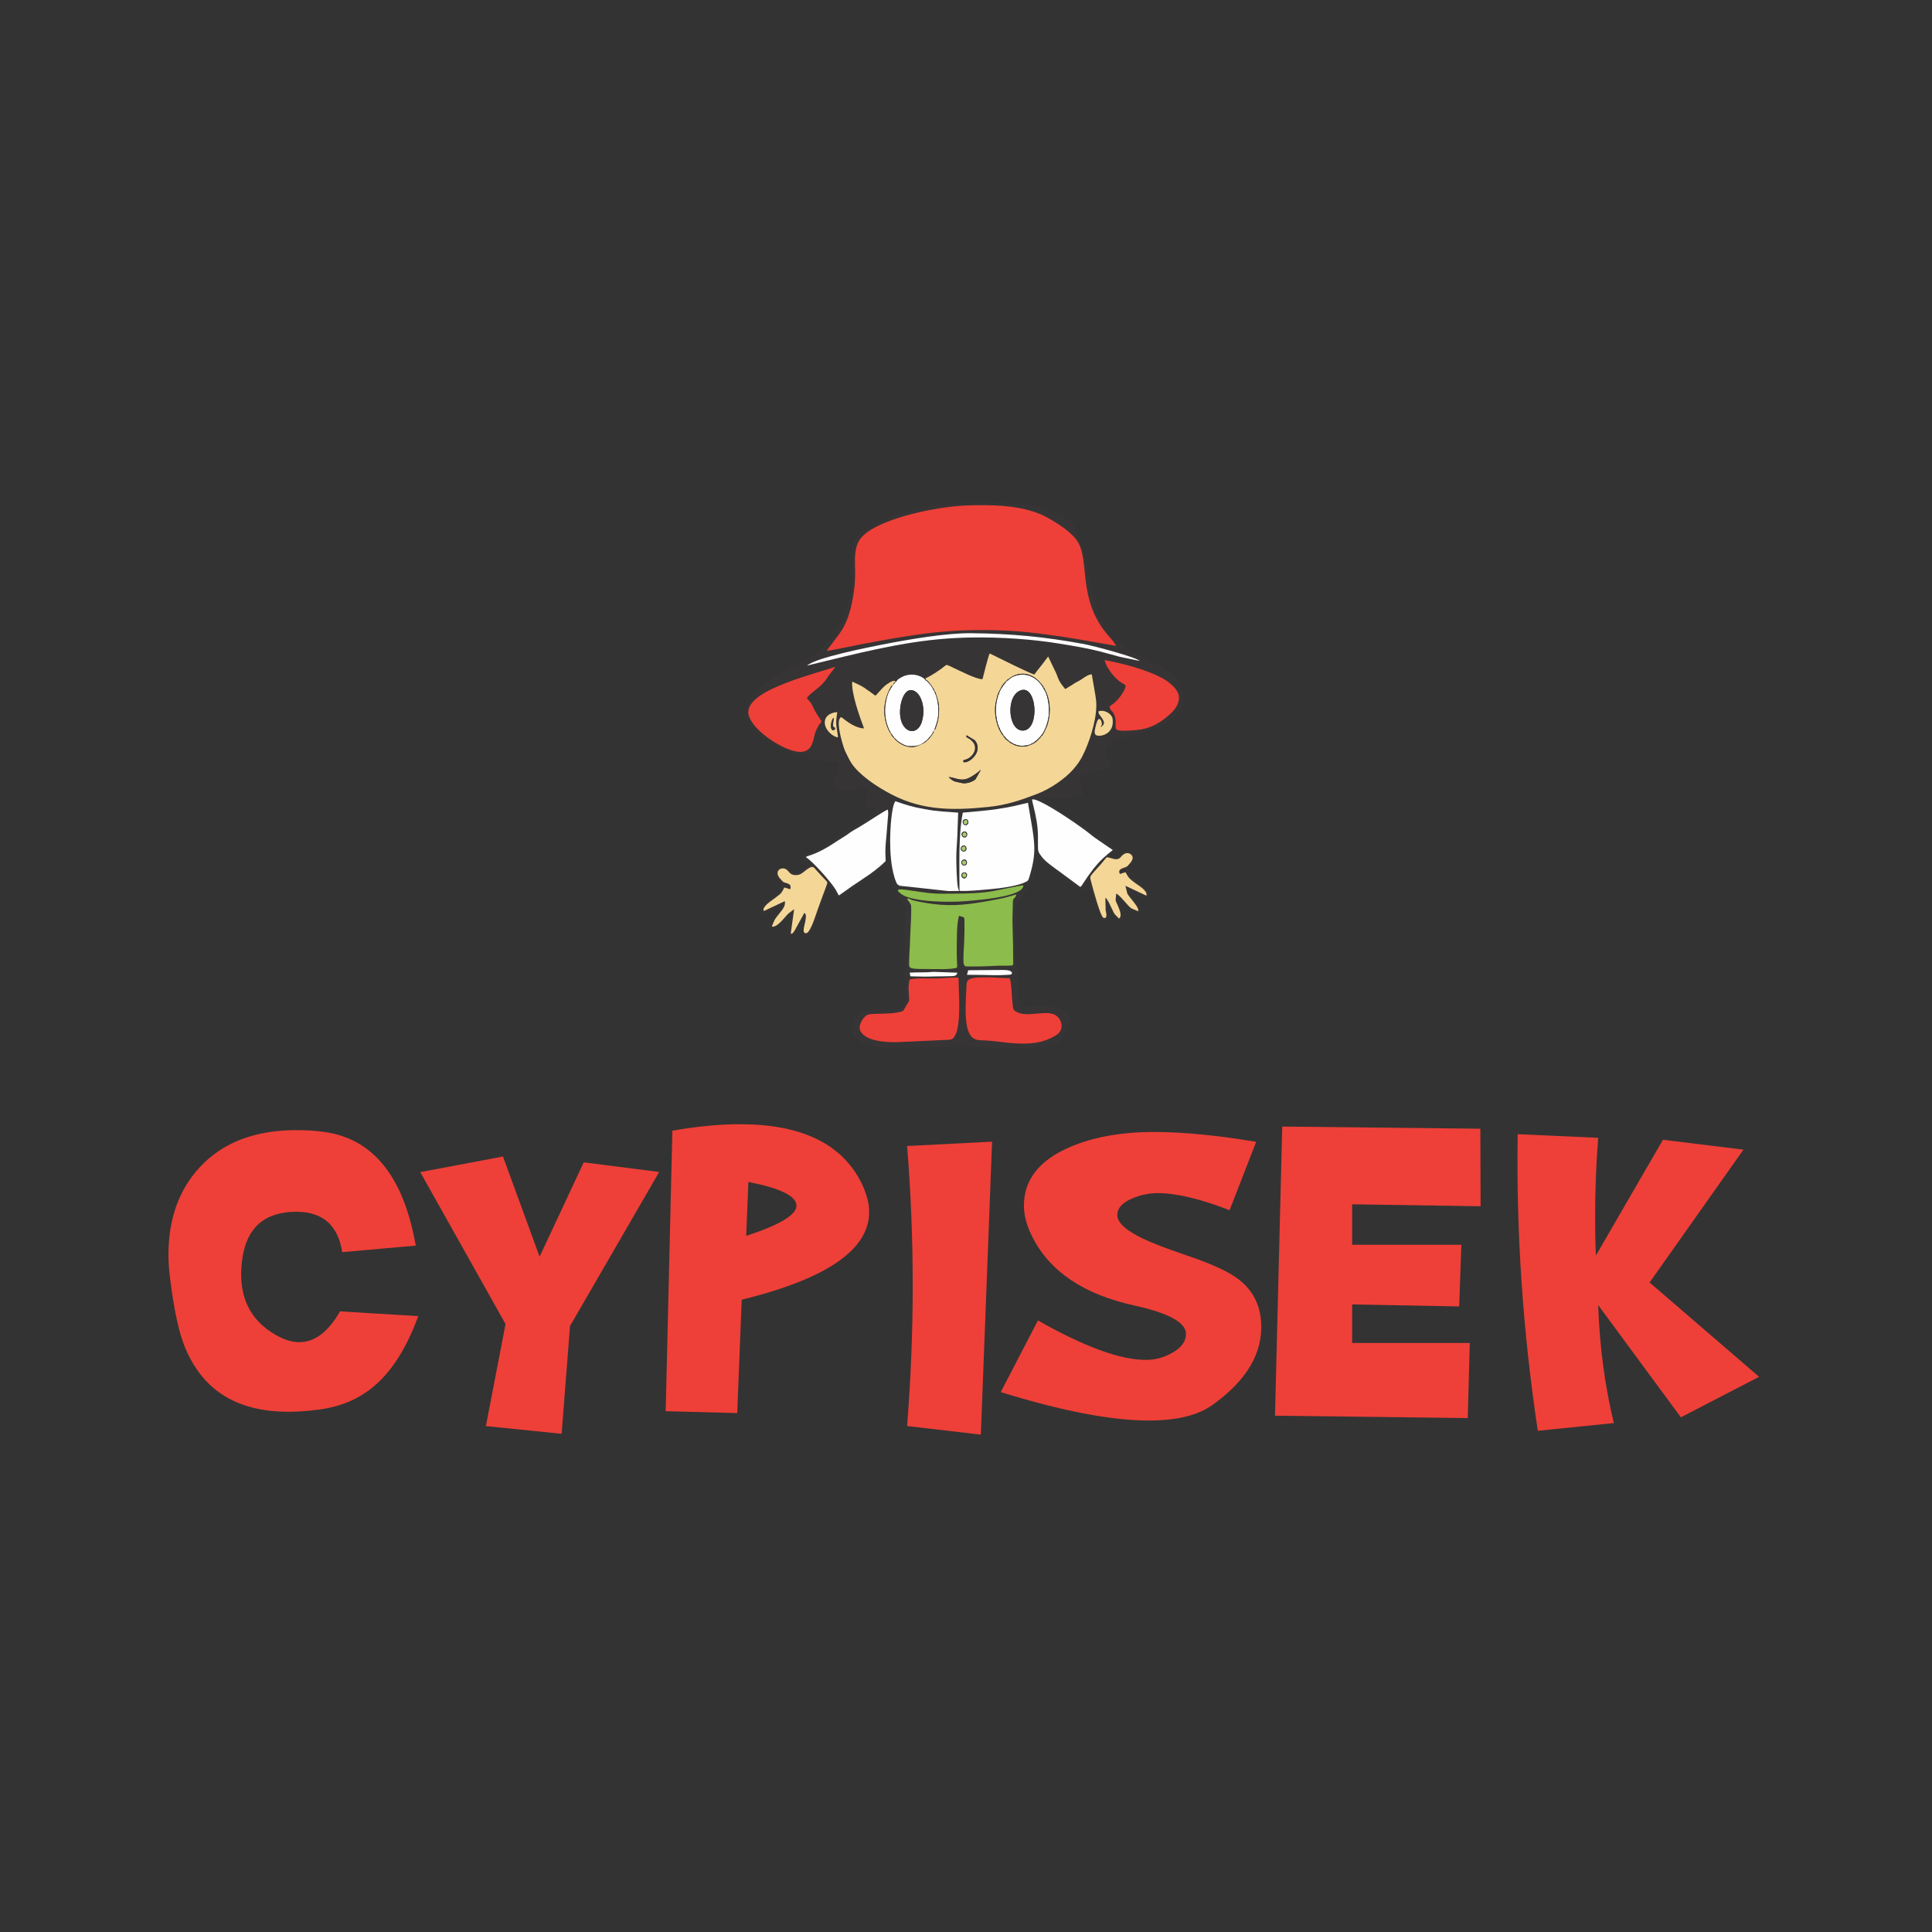 <?xml version="1.0" encoding="UTF-8"?>
<!DOCTYPE svg PUBLIC "-//W3C//DTD SVG 1.1//EN" "http://www.w3.org/Graphics/SVG/1.1/DTD/svg11.dtd">
<!-- Creator: CorelDRAW 2018 (64-Bit) -->
<svg xmlns="http://www.w3.org/2000/svg" xml:space="preserve" width="180mm" height="180mm" version="1.1" style="shape-rendering:geometricPrecision; text-rendering:geometricPrecision; image-rendering:optimizeQuality; fill-rule:evenodd; clip-rule:evenodd"
viewBox="0 0 18000 18000"
 xmlns:xlink="http://www.w3.org/1999/xlink">
 <rect x="0" y="0" width="18000" height="18000" fill="#333333" stroke="none"/>
 <defs>
  <style type="text/css">
   <![CDATA[
    .fil5 {fill:#FEFEFE}
    .fil1 {fill:#373435}
    .fil2 {fill:#EE4038}
    .fil3 {fill:#F4D697}
    .fil6 {fill:#A8CA6F}
    .fil4 {fill:#8CBC4B}
    .fil0 {fill:#EE4038;fill-rule:nonzero}
   ]]>
  </style>
 </defs>
 <g id="tekst">
  <path class="fil0" d="M3873.58 11605.27c-114.62,-652.94 -406.11,-1007.34 -875.33,-1062.46 -76.41,-9.18 -154.61,-13.78 -236.37,-13.78 -383.9,0 -682.48,113.29 -895.76,340.63 -198.18,211.27 -296.82,485.31 -296.82,822.87 0,65.83 5.33,140.85 15.99,224.28 36.44,291.64 82.65,505.21 140.41,641.46 235.26,563.27 742.29,642.48 1249.45,574.09 393.86,-53.11 704.71,-277.86 921.53,-870.32l-728.69 -44.4c-109.3,191.36 -236.39,287.05 -380.34,287.05 -67.55,0 -140.41,-22.2 -218.61,-67.36 -215.06,-122.48 -322.59,-311.55 -322.59,-567.21 0,-25.26 1.8,-56.64 5.34,-94.15 27.56,-305.42 180.4,-466.93 457.66,-484.54 278.14,-17.6 437.23,107.17 478.98,374.31l685.15 -60.47z"/>
  <polygon class="fil0" points="3915.54,10920.42 4710,12335.75 4526.95,13286.45 5232.53,13358.41 5310.72,12354.12 6141.62,10918.88 5438.7,10829.33 5027.26,11708.07 4686,10774.98 "/>
  <path class="fil0" d="M6264.27 10534.5l-62.2 2613.28 666.48 17.6 41.77 -1056.33c791.81,-194.43 1187.26,-466.17 1187.26,-816.75 0,-84.96 -24.9,-176.05 -72.87,-273.27 -182.19,-363.59 -558.98,-545 -1130.38,-545 -189.28,0 -399,19.9 -630.06,60.47zm687.83 979.79l20.43 -502.15c291.47,56.65 440.77,128.6 447.88,215.1 7.11,87.26 -149.29,182.94 -468.31,287.05z"/>
  <path class="fil0" d="M8451.24 10677.22c34.66,428.66 52.43,861.14 52.43,1295.92 0,435.55 -17.77,872.63 -52.43,1312.77l686.92 80.37 104.86 -2729.63 -791.78 40.57z"/>
  <path class="fil0" d="M9323.69 12969.88l346.58 -667.48c431.9,244.94 766.91,367.42 1004.19,367.42 87.09,0 168.85,-21.44 245.26,-65.07 86.21,-47.46 129.76,-107.16 129.76,-176.82 0,-106.4 -160.86,-194.43 -481.66,-264.85 -468.33,-103.34 -784.68,-314.6 -947.31,-634.56 -54.21,-104.87 -80.87,-203.62 -80.87,-296.24 0,-238.82 140.41,-419.47 422.12,-542.71 220.38,-95.68 483.43,-143.14 788.24,-143.14 271.04,0 589.17,30.62 953.53,91.86l-247.94 636.86c-273.71,-106.4 -497.66,-159.22 -670.93,-159.22 -78.2,0 -156.41,16.08 -234.62,48.99 -93.3,39.04 -140.39,91.09 -140.39,155.39 0,61.24 61.31,125.54 184.82,192.13 87.1,48.22 251.51,113.29 494.1,195.19 209.72,71.96 359.02,141.61 447.88,208.97 133.3,101.04 204.39,237.3 213.29,407.99 15.99,282.46 -135.09,537.36 -453.22,764.7 -135.09,97.21 -333.25,145.44 -593.62,145.44 -348.35,0 -808.69,-88.03 -1379.21,-264.85z"/>
  <polygon class="fil0" points="11946.29,10496.01 11878.75,13189.67 13674.72,13211.87 13693.39,12512.24 12597.68,12512.24 12597.68,12153.24 13594.75,12171.61 13615.19,11597.51 12597.68,11597.51 12597.68,11220.14 13794.69,11238.51 13792.03,10515.92 "/>
  <path class="fil0" d="M14139.83 10566.99c-14.22,920.85 48.87,1842.46 187.51,2763.31l708.26 -71.95c-83.53,-346.75 -132.41,-713.41 -145.75,-1099.2l770.46 1045.62 728.72 -377.37 -1020.19 -878.75 874.44 -1237.75 -750.02 -91.86 -624.72 1078.54c-5.35,-119.41 -7.12,-240.36 -7.12,-361.3 0,-241.89 8.89,-487.6 28.43,-735.61l-750.02 -33.68z"/>
 </g>
 <g id="cypek_x0020_2">
  <path class="fil1" d="M9407.16 9113.15c16.53,36.23 19.97,189.92 28.22,254.99 4.71,36.97 7.97,44.21 35.02,59.27 94.33,52.51 239.06,-11.17 342.55,20.47 38.69,11.83 79.71,59.95 77.63,113.82 -2.25,57.66 -45.65,82.47 -87.74,103.74 -98.03,49.53 -194.13,61.6 -322.45,56.4 -115.05,-4.67 -227.64,-28.31 -345.99,-30.16 -62.13,-0.97 -92.06,-33.35 -110.8,-79.79 -43,-106.58 -22.94,-313.98 -18.57,-439.36 1.09,-31.48 15.52,-45.94 39.96,-54.6 40.29,-14.27 128.51,-12.37 178.79,-12.26 31.62,0.07 60.84,3.08 92.16,4.95 31.01,1.85 60.05,1.46 91.22,2.53zm1617.47 -2643.73l0 42.25c-13.42,36.79 -4.37,49.62 -31.58,96.96 -17.18,29.89 -34.7,52.02 -56.59,72.93 -39.93,38.2 -95.75,73.34 -155.79,103.78l-408.38 113.21c-19.98,29.32 -9.63,27.14 -44.45,47.49 -26.95,15.74 -24.86,30.68 -20.88,66.35 5.93,53.04 23.4,93.89 39.75,143.07 -47.61,11.06 -100.77,16.1 -149.21,26.35l-134.09 44.26c-3.07,27.73 3.5,69.98 7.77,96.53 3.61,22.45 16.6,66.99 13.42,89.28 -36.79,24.11 -315.51,18.75 -375.15,19.38 2.18,24.92 335.53,229.94 350.75,239.6 91.11,57.87 177.82,117.12 265.14,178.42 46.05,32.34 39.32,24.04 86.06,64.31 -12.29,17.09 -56.94,46.66 -76.36,61.97 32.45,22.87 65.91,17.05 96.22,-4.22 17.69,-12.4 56.67,-42.46 88.64,-37.09 25.64,4.31 52.31,49.85 41.77,80.95l-50.43 78.98c-1.86,64.88 44.64,86.74 78.62,113.01 20.05,15.51 34.82,25.07 53.47,41.55 19.05,16.85 32.89,27.11 48.26,46.85 43.42,55.71 -3.75,94.07 -72.27,60.43 -32.96,-16.17 -83.31,-49.45 -117.56,-69.47 20.78,36.36 53.58,65.94 79.28,99.43 12.94,16.88 74.76,96.64 33.66,123.23 -44.29,28.65 -147.65,-102.94 -180.51,-132.02l-27.43 -20.93c2.05,31.9 103.53,237.98 20.03,221.5 -44.59,-8.79 -103.04,-141.06 -124.56,-181.68 -1.58,18.79 8.84,60.58 12.09,80.96 4.24,26.88 9.03,61.48 1.76,87.45 -10.23,36.5 -35.25,24.46 -50.3,1.21 -49.54,-76.59 -93.51,-256.22 -125.72,-355.99l-51.5 89.95c-32.71,6.32 -86.23,-43.01 -110.18,-62.88 -52.84,-43.8 -143.18,-121.33 -194.72,-156.94l-107.51 -66.9c-17.43,49.95 -22.95,93.94 -46.96,156.06 -56.75,146.78 -144,218.44 -153.6,261.23 -12.19,54.33 -13.05,134.75 -14.81,192.6 -3.44,111.94 -5.09,289.01 18.81,391.18 10.7,45.76 4.54,46.69 2.5,92.35 -5.55,124.87 8.79,146.13 35.6,274.38 50.92,-0.97 101.79,-9.34 155.6,-9.95 116.6,-1.31 348.04,15.83 291.31,191.23 -15.01,46.39 -62.15,121.89 -100.15,147.53 -16.94,11.42 -35.32,19.87 -57.12,26.41 -86.04,25.86 -208,27.58 -304.04,27.65 -217.95,0.14 -435.67,-8.6 -654.09,-8.6 -109.31,0 -216.84,1.14 -325.58,3.98 -164.24,4.31 -447.64,38.19 -557.82,-97.62 -56.73,-69.91 -23.62,-178.7 51.92,-219.5 87.63,-47.31 185.21,-32.01 292.68,-33.55 62.39,-0.9 86.95,-8.61 108.03,-55.47 19.93,-44.25 25.13,-90.1 22.58,-145.62 -3.12,-67.48 -27.19,-136.64 -3.42,-184.33 7.55,-15.15 0.29,-18.27 -3.39,-34.44 -5.15,-22.66 -1.74,-53.58 -1.21,-77.88 2.96,-137.13 0.95,-274.92 0.12,-412.12 -0.16,-25.67 4.64,-57.2 -9.02,-73.46 -73.17,-87.09 -84.2,-94.76 -117.37,-214.03l-36.66 -131.19c-22.88,7.28 -96.27,53.56 -122.28,68.71 -120.52,70.29 -233.67,149.9 -347.39,231.16 -10.71,-12.91 -21.41,-49.25 -30.52,-66.85l-41.24 -55.68c-33.16,27.2 -148.56,484.64 -226.9,473.02l-8.4 -192.48c-30.36,44.37 -73.61,171.59 -123.17,181.98 -53.87,11.29 -29.84,-74.84 -20.6,-104.39l39.37 -117.12c-34.48,13.16 -151.69,179.55 -206.34,154.53 -41.09,-18.83 11.49,-99.51 29.14,-120.56l81.45 -103.24c-23.21,4.5 -84.34,53.19 -111.91,67.21 -86.9,44.21 -134.6,-15.64 -43.2,-92.35l99.59 -79.02c19.1,-17.04 30.85,-16.62 39.45,-49.49 11.55,-44.13 10.71,-32.39 -11.88,-62.69 -9.39,-12.58 -27.23,-40.46 -31.96,-57.53 -9.61,-34.58 18.81,-103.03 86.65,-69.28 68.46,34.06 78.49,85.62 176.67,2.62l52.52 -39.42 -89.2 -65.23c9.87,-14.03 178,-85.14 193.71,-93.06 16.21,-8.18 28.49,-16.49 44.6,-24.35 22.53,-10.99 24.39,-17.7 42.51,-29.65 56.75,-37.39 116.87,-75.53 176.89,-108.13 63.21,-34.34 110.06,-78.34 169.62,-115.92 47.96,-30.25 40.7,-23.9 76.31,-68.12l-97.35 -34.05c-1.13,-41.88 12.1,-77.03 13.49,-118.25 0.49,-14.53 0.91,-28.5 -4.79,-41.9 -53.56,-19.34 -219.6,36.23 -293.34,-8.36 -40.66,-24.6 -10.25,-68.47 5.12,-113.13l38.23 -120.72c-37.12,-21.83 -101.27,-10.19 -150.91,-14.59 -150.37,-13.31 -357.73,-95.09 -489.63,-165.79 -41.03,-22 -62.71,-45.82 -94.2,-70 -33.12,-25.43 -56.99,-50.9 -83.09,-81.2 -22.28,-25.9 -43.55,-56.31 -53.32,-90.75 -1.05,-3.71 -1.37,-5.84 -2.46,-9.08l-2.72 -6.93c-0.24,-0.58 -0.66,-1.57 -1.07,-2.31l0 -47.08c14.94,-32.44 4.25,-70.42 81.64,-160.82 19.6,-22.9 52.42,-55.51 75.85,-73.97 17.54,-13.8 22.5,-20.79 52.43,-42.66 213.59,-155.95 367.28,-142.69 579.23,-397.52 66.35,-79.79 130.11,-195.25 167.76,-321.96 18.79,-63.27 31.04,-134.96 35.49,-205.96 5.23,-84.22 -6.94,-154.36 -7.47,-235.2 -0.5,-78.67 16.25,-143.25 56.24,-189.11 90.52,-103.72 361.45,-200.78 499.03,-236.25 357.74,-92.21 979.83,-113.68 1308.91,4.93 62.35,22.48 117.43,49.25 161.16,84.14 92.47,73.73 122.25,223.24 149.14,339.92 15.45,66.95 29.98,132.73 44,201.58 26.39,129.64 52.14,273.56 104.46,382.46 58.49,121.71 126.7,192.32 231.67,258.33 25.66,16.14 50.25,29.93 74.66,46.12 44.71,29.67 105.03,68.28 154.32,90.84 83.7,38.32 158.61,54.79 229.1,139.6 9.73,11.71 18.11,19.11 27.74,32.81 18.03,25.68 30.36,51.08 40.03,80.96 4.66,14.43 7.08,39.39 11.73,50.87zm-2560.18 2732.1l8.67 -73.14c3.64,-3.65 0.67,-1.81 7.7,-3.55 61.77,-15.16 181.2,-7.39 241.66,-8.38 51.53,-0.84 125.3,-8.76 175.71,-8.66 42.8,0.09 30.52,-13.15 34.68,102.2 4.17,115.51 19.56,397.91 -54.32,464.55 -19.92,17.94 -62.39,12.8 -93.09,15.29l-417.43 19.48c-95.06,2.21 -296.81,-2.68 -350.03,-100.2 -21.99,-40.28 3.4,-90.38 22.19,-115.97 26.25,-35.74 41.47,-44.24 102.81,-47.03 47.7,-2.17 96.83,-1.37 144.34,-4.35 38.68,-2.42 95.88,-9.42 127.6,-23.78l56.22 -95.52 -6.71 -120.94zm629.67 -118.83l-85.04 -0.75 11.61 -42.64 309.7 -2.22c30.66,0.05 89.32,-1.77 96.93,24.8 5.68,19.86 -19.6,19.4 -36.52,20.53 -105.6,7.06 -192.25,0.49 -296.68,0.28zm-612.45 13.33l-6.04 -34.34c74.68,-4.14 148.52,0.09 223.28,-7.16l220.3 7.82c-4.78,37.5 -44.45,30.92 -84.19,32.92 -38.56,1.94 -79.4,0.04 -118.52,1.7 -78.64,3.34 -156.15,1.8 -234.83,-0.94zm511.61 -92.7c-22.95,-19.69 -16.02,-53.34 -16.38,-104.38 -0.29,-38.32 5.27,-80.9 6.08,-118.01 0.88,-39.68 2.46,-77.99 2.94,-118.24 0.24,-20.25 0.02,-40.27 -0.24,-60.51 -0.13,-10.87 0.76,-32.63 -0.97,-42.55l-4.9 -13.7 -44.95 -13.53c-18.72,71.38 -19.03,152.95 -20.17,234.01 -1.03,73.21 -1.58,146.83 2.84,219.56 0.94,15.33 0.41,13.86 -2.05,28.74 -39.92,21.14 -217.06,12.74 -276.62,13.51 -29.97,0.39 -117.01,0.48 -140.37,-6.18 -26.34,-7.51 -28.78,-15.26 -28.59,-45.26 0.52,-78.85 6.93,-140.94 8.97,-216.13 2.33,-86.51 11.29,-202.29 10.85,-282.36 -0.32,-58.42 0.86,-44.79 -38.71,-103.25 4.8,-3.54 -1.13,-1.6 7.01,-3.07 3.51,-0.64 3.69,-0.84 7.57,-0.32 7.61,1.03 13.24,8.35 39.01,15.86 19.84,5.76 39.72,9.37 61.79,14.06 41.76,8.87 81.97,14.66 126.16,20.43 195.44,25.51 349.01,2.14 536,-31.63 118.18,-21.34 126.38,-24.08 240.57,-57.07 -5.04,29.54 -22.84,33.84 -27.99,44.91 -6.04,12.96 -5.01,48.46 -5.16,65.5 -0.47,48.27 -3.84,95.44 -3.07,144.07 1.34,85.99 6.75,203 5.83,285.23l1.24 103.59c-1.33,15.75 -3.6,18 -19.96,19.16 -44.4,3.16 -95.58,-0.32 -140.01,2.47 -71.65,4.5 -223.3,8.69 -286.72,5.09zm540.96 -754.61c4.51,105.8 -420.94,136.75 -535.12,146.97 -155.03,13.87 -501.5,8.78 -602.9,-66.48 -76.56,-56.82 6.73,-43.78 65.35,-35.77 238.54,32.6 201.52,35.67 471.19,32.17 109.63,-1.43 212.08,-4.77 316.57,-23.04 43.99,-7.69 262.29,-54.77 284.91,-53.85zm-2171.93 36.43c15.61,-47.79 -19.1,-52.35 -54.29,-63.3 -15.61,-4.86 -22.69,-18.37 -33.98,-29.74 -58.2,-58.61 -20.16,-103.66 21.93,-101.38 39.09,2.12 52.03,36.63 72.35,50.47 26.84,18.3 73.32,14.29 98.43,-2.43 24.51,-16.34 45.28,-36.27 71.69,-52.03 37.7,-22.45 43.41,-5.69 75.8,30.27 20.56,22.82 39.03,41.97 59.43,64.47 38.98,42.98 41.05,28.76 23.22,78.04 -34.67,95.83 -65.08,173.05 -98.82,272.8 -13.85,40.94 -53.82,157.25 -86.3,161.92 -41.1,5.9 -19.31,-62.79 -14.19,-86.35 3.69,-17.04 8.04,-34.09 9.52,-51.68 1.98,-23.38 3.39,-43.52 -13.98,-49.74l-85.21 155.7c-5.37,9.44 -9.06,14.77 -16.21,23.96 -6.29,8.07 -11.24,15.67 -24.66,12.35l31.56 -227.78 -52.73 40.05c-32.24,29.7 -106.2,135.88 -154.76,121.46 25.92,-63.73 19.81,-59.18 63.99,-114.18 31.02,-38.59 67.85,-79 56.6,-121.97l-194.51 91.54c-4.94,-10.48 -7.79,-19.58 7.23,-39.82 7.48,-10.06 16.65,-19.17 24.98,-26.89 23.14,-21.41 60.19,-44.36 88.33,-67.32 10.88,-8.86 19.96,-14.51 29.05,-22.8 25.16,-22.93 30.36,-46.44 40.88,-62.26l54.65 16.64zm2948.06 -298.33c38.04,0.45 91.7,38.68 125.87,3.97 12.48,-12.69 22.58,-28.06 43.45,-37.32 24.06,-10.67 45.96,-3.89 60.16,9.86 34.88,33.81 -10.42,78.65 -33.15,103.71 -21.88,24.13 -101.72,18.19 -72.74,75.69l51.87 -16.53c13.69,24.02 22.52,42.84 42.39,61.95 15.18,14.61 40.97,33.94 57.92,45.81 24.84,17.39 110.71,69.57 94.31,110.52l-195.31 -91.51 17.45 70.44c17.92,40.11 112.98,125.44 101.37,166.46l-62.71 -26.58c-32.9,-20.2 -108.57,-127.77 -141.96,-137.23l-5.53 59.95c2.99,26.11 77.65,140.74 31.55,172.23l-39.24 -40.66c-20.18,-26.23 -62.77,-143.16 -87.53,-153.3l2.41 115.25c1.34,11.18 24.34,84.68 -19.56,71.58 -29.06,-8.68 -98.21,-271.37 -112.98,-325.82 -15.82,-58.38 -16.07,-55.37 17.89,-95.45 21.48,-25.36 41.94,-46.21 64.22,-71.22 20.8,-23.35 40.21,-48.23 59.85,-71.8zm-1340.1 -415.64c108,-9.95 214.15,-17.81 317.78,-33.11 51.39,-7.6 99.84,-15.72 150.37,-26.39l138.85 -32.47 29 169.39c36.13,210.48 49.37,308.49 -14.85,517.54 -11.98,39 -9.57,38.98 -44.95,55.38 -61.36,28.43 -172.46,45.75 -239.86,54.25 -61.15,7.7 -321.82,32.74 -367.46,23.21 0.32,-225.8 -11.24,-516.42 31.12,-727.8zm-677.04 253.09c0,-78.74 10.7,-309.55 48.86,-359.84 104.2,36.72 156.09,52.91 271.4,73.77 146.24,26.46 179.95,20.78 313.58,33.09l-7.43 209.82c-2.47,68.12 -9.82,135.52 -9.86,204.51 -0.06,61.18 2.84,226.75 16.01,287.31 2.25,10.29 8.24,19.59 8.55,27.9l-99.54 0.84 -451.22 -49.17c-18.31,-8.5 -25.02,-12.31 -32.83,-30.84 -6.06,-14.4 -12.12,-30.19 -16.94,-46.36 -33.32,-111.85 -40.58,-231.59 -40.58,-351.03zm-784.37 162.18c6.57,-8.93 15.89,-10.26 27.99,-14.09 100.02,-31.61 185.48,-85.26 271.9,-142.49 32.38,-21.46 61.14,-36.88 91.19,-58.78 16.26,-11.86 27.64,-21.15 46.15,-31.53 88.25,-49.53 146.9,-89.23 231.63,-143.08 17.54,-11.16 79.18,-50.04 94.6,-54.21l3.05 37.08 -14.34 181.15c-12.38,138.18 -15.02,138.82 -9.54,261.77 -62.83,62.81 -138.16,118.29 -213.03,166.81 -67.23,43.58 -130.83,87.92 -196.13,135.16 -6.04,4.37 -20.58,15.36 -27.47,18.66l-29.26 -54.38c-45.44,-74.46 -215.06,-264.65 -276.74,-302.07zm2134.73 -412l-26.82 -112.46 0 -14.11c52.52,-13.86 320.03,165.01 394.77,216.68 31.14,21.52 58.96,42.06 89.18,63.68 49.97,35.75 74.28,60.76 131.74,98.79l135.16 92.59c-34.59,27.5 -54.53,43.34 -87.51,73.47 -65.98,60.3 -130.67,147.94 -179.85,223.6 -9.32,14.33 -24.32,40.73 -35.1,47.02l-183.25 -135.25c-47.75,-35.12 -141.55,-99.19 -173.78,-143.09 -33.62,-45.75 -39.07,-45.95 -37.69,-120.76 2.09,-115.34 -3,-177.42 -26.85,-290.16zm603.61 -874.47c8.85,4.01 16.11,21.42 17.85,35.15 3.64,29.06 -9.19,28.59 -8.46,41.63 22.77,-23.83 41.66,-32 17.34,-74.59 -20.14,-35.27 -42.68,-48.91 -39.36,-74.38 49.16,-19.96 124.5,18.17 131.55,72.58 18.73,144.39 -125.58,170.39 -156.71,147 -19.89,-14.95 -7.01,-58.99 -0.48,-83.6 4.85,-18.34 15.84,-73.9 38.27,-63.79zm-2440.03 170.89c-51.82,-8.33 -110.48,-66.51 -120.5,-116.56 -15.45,-77.31 45.24,-115.55 113.86,-119.55l-7.67 57.69c-8.59,78.38 11.65,118.4 14.31,178.42zm491.72 -519.44c3.53,-4.18 -5.25,-4.38 7.02,-3.72 8.01,-4.01 9.31,-4.6 19.15,-4.41 12.7,-6.35 28.83,2.89 31.19,-6.12 0.24,-0.91 0.96,-1.09 1.51,-1.56 -1.65,-5 -2.55,-4.1 2.55,-2.86 -1.35,-5.58 -2.03,-4.05 3.8,-2.73 10.15,-2.26 28.16,-19.62 55.21,-30.34 63.38,-25.11 133.47,-17.71 189.05,21.9 3.89,2.78 0.68,1.15 4.47,3.05 2.05,-5.48 -0.8,-2.12 5.45,-1.95l4.04 -2.57c56.44,-24.67 135.7,-78.36 182.26,-116.62 17.14,-14.07 18.79,-8.88 65.8,12.39 60.09,27.2 225.53,114.14 283.41,111.98 9.93,-37.84 53.97,-218.71 67.12,-239.9 48.51,24.17 382.22,190.64 415.96,195.99 27.52,-37.74 37.31,-49.1 65.75,-84.14l62.85 -83.27 75.4 157.14c10.89,28.7 20.86,57.66 34.77,80.64 15.04,24.82 33.34,45.43 48.96,65.67l59.71 -36.35c19.62,-13.54 38.58,-25.64 59.38,-35.65 42.71,-20.55 87.53,-65.55 128.11,-65.24 9.13,54.48 36.75,203.62 40.83,247.28 12.98,138.32 -48.36,339.68 -103.31,462.77 -35.76,80.15 -60.24,117.51 -110.03,174.95 -71.85,82.89 -207.09,179.75 -342.1,231.19 -143.99,54.87 -277.22,101.94 -450.64,119.45 -358.44,36.2 -647.78,32.75 -959.67,-149.17 -66.44,-38.76 -116.04,-70.28 -172.93,-115.24 -50.82,-40.18 -105.13,-88.73 -141.31,-143.9 -20.3,-30.95 -31.97,-59.14 -50.14,-93.92 -15.95,-30.56 -27.66,-69.86 -37.29,-104.31 -11.68,-41.78 -57.76,-210.54 -7.38,-230.98 56.36,44.56 137.2,105.28 212.19,105.1 -42.51,-110.87 -120.82,-333.36 -109.93,-435.65 37.43,17.73 81.84,36.54 114.26,58.85 18.24,12.54 34.74,25.39 52.62,36.79 13.84,8.81 37.11,29.69 50.72,35.42l65.87 -72.13c39.31,-39.79 42.74,-33.28 75.32,-57.83zm-644.4 369.36c-4.9,10.78 -10.29,14.69 -17.41,23.9 -6.62,8.55 -9.94,15.11 -15.54,24.74 -9.94,17.15 -19.92,37.75 -25.85,55.31 -25.46,75.58 -18.68,254.36 -271.43,147.02 -128.78,-54.69 -302.81,-179.4 -345.12,-296.72 -53.66,-148.78 206.71,-256.99 321.9,-303.75 107.55,-43.66 245.45,-86.46 360.35,-120.9 21.09,-6.33 39.59,-11.86 61.77,-18.96 17.85,-5.69 44.18,-15.76 60.26,-18.23l-61.73 80.28c-19.97,30.49 -36.9,55.4 -59.49,78.76 -41.95,43.33 -131.53,101.63 -144.78,132.46 57.55,68.71 31.08,31.79 69.44,106.87 21.22,41.5 63.57,100.77 67.63,109.22zm2684.62 -141.77c36.49,-19.29 75.43,-59.14 99.69,-92.57 10.96,-15.11 27.6,-39.26 37.25,-60.54 33.5,-73.87 -12.31,-16.69 -117.93,-150.77 -24.37,-30.93 -58.18,-81.45 -66.03,-125.82 81.98,17.09 146.9,29.9 228.24,52.65 116.61,32.6 299.61,92.14 386.45,169.96 43.53,38.99 103.23,95.95 65.71,187.3 -24.84,60.47 -86.93,110.51 -134.05,145.3 -53.07,39.18 -111.71,70.77 -189.06,88.08 -38.78,8.69 -225.03,29.26 -249.04,2.14 -10.47,-11.84 -5.35,-43.97 -5.77,-62.46 -2.68,-118 -57.62,-96.91 -55.46,-153.27zm-2819.69 -378.09c78.32,-72.84 564.38,-168.82 715.39,-198.5 227.62,-44.72 585.93,-105.59 813.22,-103.06 378.08,4.2 683.98,33.38 1046.47,100.33 98.48,18.19 482.95,121.21 525.32,158.11l-184.37 -37.87c-60.27,-16.31 -117.3,-32.3 -176.91,-47.93 -120.23,-31.54 -247.19,-52.51 -373.05,-73.18 -270.13,-44.35 -555.11,-63.44 -837.46,-59.42 -418.87,5.96 -775.72,81.31 -1171.12,174.78l-357.49 86.74zm183.07 -136.39c8.53,-20.11 104.87,-135.01 141.89,-195.63 43.25,-70.78 71.36,-152.2 91.01,-243.83 20.8,-97.07 33.88,-199.38 31.69,-304.54 -2.2,-105.48 -10.08,-208.25 40.33,-288.55 118.86,-189.34 712.36,-316.15 1020.48,-323.53 213.28,-5.1 417.35,-2.37 606.94,60.38 89.76,29.71 151.25,67.13 223.18,113.43 63.6,40.93 139.29,99 177.71,156.51 123.34,184.58 -3.74,543.82 289.76,882.87 14.21,16.4 68.69,74.33 70.31,95.62 -223.5,-39.37 -421.43,-76.36 -652.22,-106.73 -111.57,-14.68 -231.03,-28.52 -346.77,-34.04 -540.59,-25.8 -856.85,28.67 -1377.29,126.85 -64.77,12.22 -271.13,56.21 -317.02,61.19z"/>
  <path class="fil2" d="M7702.49 6064.53c45.89,-4.98 252.25,-48.97 317.02,-61.19 520.44,-98.18 836.7,-152.65 1377.29,-126.85 115.74,5.52 235.2,19.36 346.77,34.04 230.79,30.37 428.72,67.36 652.22,106.73 -1.62,-21.29 -56.1,-79.22 -70.31,-95.62 -293.5,-339.05 -166.42,-698.29 -289.76,-882.87 -38.42,-57.51 -114.11,-115.58 -177.71,-156.51 -71.93,-46.3 -133.42,-83.72 -223.18,-113.43 -189.59,-62.75 -393.66,-65.48 -606.94,-60.38 -308.12,7.38 -901.62,134.19 -1020.48,323.53 -50.41,80.3 -42.53,183.07 -40.33,288.55 2.19,105.16 -10.89,207.47 -31.69,304.54 -19.65,91.63 -47.76,173.05 -91.01,243.83 -37.02,60.62 -133.36,175.52 -141.89,195.63z"/>
  <path class="fil3" d="M8839.23 7240.37c45.61,-2.11 104.89,41.7 176.52,12.85 43.64,-17.57 94.93,-56.59 123.48,-82.14l-51.72 90.49c-25.86,20.37 -65.9,36.31 -108.63,36.31 -9.17,0.01 -77.52,-15.05 -86.64,-18.23 -25.63,-12.38 -36.46,-22.91 -53.01,-39.28zm-227.17 -327.53l3.56 -2.03 -3.56 2.03c-4.28,2.52 -2.13,-0.14 -7.93,6.34 -5.08,-0.64 -4.11,-2 -4.11,2.59l4.11 -2.59 6.66 2.1c-56.56,25.92 -90.59,49.48 -159.18,33.27 -41.78,-9.86 -85.47,-36.77 -112.83,-66.62 -6.77,-7.38 -9.46,-7.79 -4.41,-12.53l2.83 2.96 2.89 2.88 3.21 2.55 2.84 2.95 2.85 2.85 2.83 2.99 2.56 3.16c-0.14,4.27 -1.1,3.33 3.19,2.51l4.24 4.44 3.38 2.37 3.55 2.23 3.09 3.39c0,-4.37 1.12,-3.33 -3.09,-3.39l-3.55 -2.23 -3.38 -2.37 -4.24 -4.44 -3.19 -2.51 -2.56 -3.16 -2.83 -2.99 -2.85 -2.85 -2.84 -2.95 -3.21 -2.55 -2.89 -2.88 -2.83 -2.96 -2.86 -3.05c-7.44,5.52 1.33,2.65 -5.24,1.03 -1.06,-0.27 -3.31,-1.58 -4.1,-2.95 -7.48,-12.95 -2.42,-5.77 0.85,-9.54l2.58 3.23 2.28 2.77 -2.28 -2.77 -2.58 -3.23 -3.22 -3.16c-4.86,4.45 0.16,13.88 -17.99,-15.97 -4.41,-7.26 -4.43,-6.9 -5.67,-14.17l18.14 21.95 2.41 3 -2.41 -3c-3.51,-5.67 -5.31,-8.34 -8.9,-14.2l-7 -11.24c-0.2,-1.09 -0.85,-1.3 -1.29,-1.94 -4.15,4.43 -0.15,15.54 -14.13,-13.42 -60.17,-124.73 -57.49,-254.82 1.26,-379.31 11.81,-25.04 9.31,-17.27 12.95,-11.19 5.08,0 3.44,1.01 2.83,-4.8l1.7 -3.77 -1.7 3.77c-1.53,-1.82 -15.14,2.29 13.99,-31.98l-0.26 8.27c-4.73,6.45 -6.3,7.14 -8.53,14.54l-3.02 3.71c4.52,0 3.31,1.05 3.02,-3.71 8.16,-9.22 12.51,-18.84 21.05,-27.88l2 -3.78 2.47 -2.46 -2.47 2.46 -2 3.78c-11.18,-11.88 8.39,-7.25 17.77,-33.09l-18.96 -0.01 -19.15 4.41c-0.99,3.98 3.28,2.18 -7.02,3.72 -32.58,24.55 -36.01,18.04 -75.32,57.83l-65.87 72.13c-13.61,-5.73 -36.88,-26.61 -50.72,-35.42 -17.88,-11.4 -34.38,-24.25 -52.62,-36.79 -32.42,-22.31 -76.83,-41.12 -114.26,-58.85 -10.89,102.29 67.42,324.78 109.93,435.65 -74.99,0.18 -155.83,-60.54 -212.19,-105.1 -50.38,20.44 -4.3,189.2 7.38,230.98 9.63,34.45 21.34,73.75 37.29,104.31 18.17,34.78 29.84,62.97 50.14,93.92 36.18,55.17 90.49,103.72 141.31,143.9 56.89,44.96 106.49,76.48 172.93,115.24 311.89,181.92 601.23,185.37 959.67,149.17 173.42,-17.51 306.65,-64.58 450.64,-119.45 135.01,-51.44 270.25,-148.3 342.1,-231.19 49.79,-57.44 74.27,-94.8 110.03,-174.95 54.95,-123.09 116.29,-324.45 103.31,-462.77 -4.08,-43.66 -31.7,-192.8 -40.83,-247.28 -40.58,-0.31 -85.4,44.69 -128.11,65.24 -20.8,10.01 -39.76,22.11 -59.38,35.65l-59.71 36.35c-15.62,-20.24 -33.92,-40.85 -48.96,-65.67 -13.91,-22.98 -23.88,-51.94 -34.77,-80.64l-75.4 -157.14 -62.85 83.27c-28.44,35.04 -38.23,46.4 -65.75,84.14 -33.74,-5.35 -367.45,-171.82 -415.96,-195.99 -13.15,21.19 -57.19,202.06 -67.12,239.9 -57.88,2.16 -223.32,-84.78 -283.41,-111.98 -47.01,-21.27 -48.66,-26.46 -65.8,-12.39 -46.56,38.26 -125.82,91.95 -182.26,116.62 0,5.13 1.11,3.98 -4.04,2.57 9.48,11.83 15.4,4.75 4.21,12.99 0,4.67 -1.21,3.61 3.32,3.5l3.54 2.08 -3.54 -2.08c6.78,-5.68 -2.17,-5.58 9.06,-0.74 14.25,6.12 68.99,79.07 73.46,103.51l-6.1 -6.59c-0.51,-0.53 -2.56,-1.64 -2.86,-2.9 -0.2,-0.87 -0.88,-1 -1.39,-1.41l-1.63 -3.07 1.63 3.07 9.06 16.1c5.9,-11.89 6.05,-1.67 10.43,10.72 21.11,59.79 33.91,103.45 31.01,173.6 -1.5,36.44 -5.87,70.37 -14.87,103.51 -4.92,18.16 -14.94,48.08 -23.73,65.32 -0.3,0.59 -0.69,1.33 -0.99,1.91l-1.53 -9.02 -11.86 21.78 -1.81 3.09 1.81 -3.09c2.17,2.52 9.88,-1.75 -2.89,17 -25.47,37.38 -31.75,49.17 -66.84,77.47l-11.39 10.95c-2.45,-2.26 -4.09,-3.86 -2.33,-7.54zm1025.11 -0.68l3.87 -1.9 3.06 -2.15 -3.06 2.15 -3.87 1.9 -4.69 3.93 -3.89 2.49 3.89 -2.49c4.35,1.77 17.04,1.26 2.12,7.73 -13.68,5.94 -4.45,3.22 -11.44,-2.69l3.36 -1.62 -3.36 1.62 -5.25 3.33 -4.78 2.19 4.78 -2.19 9.62 4.44 -56.56 21.42c-34.76,10.82 -90.71,4.3 -124.05,-11.51 -9.91,-4.7 -14.93,-7.56 -24.58,-13.07 -24.58,-14.06 -22.1,-8.53 -11.86,-16.01 0,-4.68 1.03,-3.34 -4.03,-2.93l-3.61 -2.13 -3.69 -2.06 -2.8 -2.67 2.8 2.67 3.69 2.06 3.61 2.13c-8.45,7.54 1.28,7.04 -10.98,0.09l-24.36 -19.37 -19.67 -23.56c-4.88,-7.21 -3.03,-1.45 -3.4,-10.72 10.23,6.12 5.77,4.09 12.07,11.04l6 5.27 2.56 3.14 2.61 3.15 2.72 3.03 2.76 3 2.9 2.86 2.98 2.75 3.03 2.72 3.12 2.58 3.42 2.4 3.32 3.3c0,-4.51 1.15,-3.45 -3.32,-3.3l-3.42 -2.4 -3.12 -2.58 -3.03 -2.72 -2.98 -2.75 -2.9 -2.86 -2.76 -3 -2.72 -3.03 -2.61 -3.15 -2.56 -3.14c-4.14,-6.7 -3.78,-3.96 -8.88,-11.29 -0.82,-1.16 -2.87,-4.46 -3.55,-5.45 -3.13,-4.46 -0.72,-1.94 -4.1,-5.25 -9.28,9.52 -2.4,3.01 -6.13,2.93 -5.92,-0.11 -28.92,-44.76 -32.84,-52.6 -5.27,-10.55 -11.19,-17.94 -1.63,-23.64l2.24 5.61 -2.24 -5.61c1.27,-5.49 2.73,-4.48 -2.36,-4.48 -7.93,7.17 -1.64,21.48 -15.96,-24 -11.07,-35.1 -18.88,-80.78 -19.55,-117.19 -1.61,-85.24 11.89,-94.24 23.4,-158.11l4.42 10.92 4.03 -7.38 2.03 -5.79 -2.03 5.79c-5.63,-4.88 -11.21,1.2 2.44,-26.04l34.98 -66.67 4.75 8.3 -1.71 4.08 -2.8 3.96 2.8 -3.96 1.71 -4.08 4.53 -4.05 1.83 -3.96 2.29 -2.7 -2.29 2.7 -1.83 3.96c-6.94,-7.27 -5.11,5.34 -5.61,-8.66l49.23 -51.22 8.04 5.09 -3.27 2.5 -3.39 2.34 -3.44 2.38 -3.74 2 -3.18 2.53 -3.06 2.71 -3.05 2.71 -2.86 2.86 -2.68 3.08 -2.71 3.07 -2.27 3.43 -2.2 3.56 -2.4 3.37 -2.39 3.41 -2.46 3.25c-6.83,-2.56 -5.1,-3.21 -3.27,3.9 4.79,0 3.51,1.11 3.27,-3.9l2.46 -3.25 2.39 -3.41 2.4 -3.37 2.2 -3.56 2.27 -3.43 2.71 -3.07 2.68 -3.08 2.86 -2.86 3.05 -2.71 3.06 -2.71 3.18 -2.53 3.74 -2 3.44 -2.38 3.39 -2.34 3.27 -2.5 4.08 -4.47 2.87 -2.77 -2.87 2.77c-0.81,-0.3 -2.19,-0.43 -2.54,-0.62 -3.29,-1.87 -2.17,-1.6 -2.07,-3.96 29.61,-18.17 48.12,-32.03 84.36,-39.94 147.43,-32.23 226.37,108 238.09,117.45l-5.72 9.14 -1.31 -3.84 1.31 3.84 3.67 5.04c-0.18,4.99 -1.62,4.09 2.72,4.09l-2.72 -4.09 4.64 -9.6 24.64 52.9c39.59,92.56 38.67,213.66 3.62,309.87 -2.97,8.18 -35.86,77.53 -43.17,84.57 -8.12,7.82 -0.45,13.11 -10.66,-0.69l-10.59 13.61c-9.43,10.95 -26.46,23.86 -33.66,35.3l-3.48 2.26 -3.73 2.06c-4.53,0.18 -3.5,-1.05 -3.5,3.26l3.5 -3.26 3.73 -2.06 3.48 -2.26c8.31,-4.44 10.39,-10.66 23.45,-22.63l7.48 -6.7c0.38,-0.42 0.93,-1.08 1.3,-1.52 0.39,-0.45 0.86,-1.16 1.24,-1.63 11.69,-14.87 4.02,-8.98 12.3,-10.56 -7.57,18.94 -2.79,9.08 -12.12,19.08l-23.06 23.2c-0.43,0.39 -1.04,0.97 -1.46,1.36 -0.42,0.41 -0.99,1.03 -1.41,1.43l-18.06 16.13 -8.5 -5.36zm-555.05 -15.09c18.64,22.48 32.37,53.83 24.03,92.64 -14.2,66.3 -91,122.36 -129.34,110.6 -6.74,-25.99 8.55,-17.81 29.67,-26.47 34.34,-14.08 69.57,-48.12 77.17,-89.75 6.71,-36.76 -10.53,-64 -27.75,-81.04 -39.8,-39.43 -59.84,-25.09 -51.11,-52.64l77.33 46.66z"/>
  <path class="fil4" d="M8993.28 9003.32c63.42,3.6 215.07,-0.59 286.72,-5.09 44.43,-2.79 95.61,0.69 140.01,-2.47 16.36,-1.16 18.63,-3.41 19.96,-19.16l-1.24 -103.59c0.92,-82.23 -4.49,-199.24 -5.83,-285.23 -0.77,-48.63 2.6,-95.8 3.07,-144.07 0.15,-17.04 -0.88,-52.54 5.16,-65.5 5.15,-11.07 22.95,-15.37 27.99,-44.91 -114.19,32.99 -122.39,35.73 -240.57,57.07 -186.99,33.77 -340.56,57.14 -536,31.63 -44.19,-5.77 -84.4,-11.56 -126.16,-20.43 -22.07,-4.69 -41.95,-8.3 -61.79,-14.06 -25.77,-7.51 -31.4,-14.83 -39.01,-15.86 -3.88,-0.52 -4.06,-0.32 -7.57,0.32 -8.14,1.47 -2.21,-0.47 -7.01,3.07 39.57,58.46 38.39,44.83 38.71,103.25 0.44,80.07 -8.52,195.85 -10.85,282.36 -2.04,75.19 -8.45,137.28 -8.97,216.13 -0.19,30 2.25,37.75 28.59,45.26 23.36,6.66 110.4,6.57 140.37,6.18 59.56,-0.77 236.7,7.63 276.62,-13.51 2.46,-14.88 2.99,-13.41 2.05,-28.74 -4.42,-72.73 -3.87,-146.35 -2.84,-219.56 1.14,-81.06 1.45,-162.63 20.17,-234.01l44.95 13.53 4.9 13.7c1.73,9.92 0.84,31.68 0.97,42.55 0.26,20.24 0.48,40.26 0.24,60.51 -0.48,40.25 -2.06,78.56 -2.94,118.24 -0.81,37.11 -6.37,79.69 -6.08,118.01 0.36,51.04 -6.57,84.69 16.38,104.38z"/>
  <path class="fil5" d="M8995.77 8130.33l3.45 2.19 3.27 2.32 2.28 3.39 3.83 3.5c5.95,40.92 -28.34,51.88 -44.58,31.64 -16.09,-20.04 0.11,-54.13 31.75,-43.04zm-22 -119.29c33.06,-16.01 50.19,40.15 17.86,50.65 -30.69,9.98 -51.19,-34.48 -17.86,-50.65zm-6.59 -130.09c32.6,-17.97 53.08,38.21 20.26,50 -30.38,10.92 -51.66,-32.67 -20.26,-50zm11.73 -132.61c36.05,-10.67 42.63,44.52 13.9,52.5 -32.64,9.05 -48.13,-42.37 -13.9,-52.5zm5.1 -112.52c37.78,-16.34 49.37,36.14 24.69,48.33 -33.74,16.66 -55.15,-35.14 -24.69,-48.33zm-13.74 -64.65c-42.36,211.38 -30.8,502 -31.12,727.8 45.64,9.53 306.31,-15.51 367.46,-23.21 67.4,-8.5 178.5,-25.82 239.86,-54.25 35.38,-16.4 32.97,-16.38 44.95,-55.38 64.22,-209.05 50.98,-307.06 14.85,-517.54l-29 -169.39 -138.85 32.47c-50.53,10.67 -98.98,18.79 -150.37,26.39 -103.63,15.3 -209.78,23.16 -317.78,33.11z"/>
  <path class="fil5" d="M8293.23 7824.26c0,119.44 7.26,239.18 40.58,351.03 4.82,16.17 10.88,31.96 16.94,46.36 7.81,18.53 14.52,22.34 32.83,30.84l451.22 49.17 99.54 -0.84c-0.31,-8.31 -6.3,-17.61 -8.55,-27.9 -13.17,-60.56 -16.07,-226.13 -16.01,-287.31 0.04,-68.99 7.39,-136.39 9.86,-204.51l7.43 -209.82c-133.63,-12.31 -167.34,-6.63 -313.58,-33.09 -115.31,-20.86 -167.2,-37.05 -271.4,-73.77 -38.16,50.29 -48.86,281.1 -48.86,359.84z"/>
  <path class="fil2" d="M8471.16 9322.46l-56.22 95.52c-31.72,14.36 -88.92,21.36 -127.6,23.78 -47.51,2.98 -96.64,2.18 -144.34,4.35 -61.34,2.79 -76.56,11.29 -102.81,47.03 -18.79,25.59 -44.18,75.69 -22.19,115.97 53.22,97.52 254.97,102.41 350.03,100.2l417.43 -19.48c30.7,-2.49 73.17,2.65 93.09,-15.29 73.88,-66.64 58.49,-349.04 54.32,-464.55 -4.16,-115.35 8.12,-102.11 -34.68,-102.2 -50.41,-0.1 -124.18,7.82 -175.71,8.66 -60.46,0.99 -179.89,-6.78 -241.66,8.38 -7.03,1.74 -4.06,-0.1 -7.7,3.55l-8.67 73.14 6.71 120.94z"/>
  <path class="fil2" d="M9407.16 9113.15c-31.17,-1.07 -60.21,-0.68 -91.22,-2.53 -31.32,-1.87 -60.54,-4.88 -92.16,-4.95 -50.28,-0.11 -138.5,-2.01 -178.79,12.26 -24.44,8.66 -38.87,23.12 -39.96,54.6 -4.37,125.38 -24.43,332.78 18.57,439.36 18.74,46.44 48.67,78.82 110.8,79.79 118.35,1.85 230.94,25.49 345.99,30.16 128.32,5.2 224.42,-6.87 322.45,-56.4 42.09,-21.27 85.49,-46.08 87.74,-103.74 2.08,-53.87 -38.94,-101.99 -77.63,-113.82 -103.49,-31.64 -248.22,32.04 -342.55,-20.47 -27.05,-15.06 -30.31,-22.3 -35.02,-59.27 -8.25,-65.07 -11.69,-218.76 -28.22,-254.99z"/>
  <path class="fil2" d="M7654.49 6720.78c-4.06,-8.45 -46.41,-67.72 -67.63,-109.22 -38.36,-75.08 -11.89,-38.16 -69.44,-106.87 13.25,-30.83 102.83,-89.13 144.78,-132.46 22.59,-23.36 39.52,-48.27 59.49,-78.76l61.73 -80.28c-16.08,2.47 -42.41,12.54 -60.26,18.23 -22.18,7.1 -40.68,12.63 -61.77,18.96 -114.9,34.44 -252.8,77.24 -360.35,120.9 -115.19,46.76 -375.56,154.97 -321.9,303.75 42.31,117.32 216.34,242.03 345.12,296.72 252.75,107.34 245.97,-71.44 271.43,-147.02 5.93,-17.56 15.91,-38.16 25.85,-55.31 5.6,-9.63 8.92,-16.19 15.54,-24.74 7.12,-9.21 12.51,-13.12 17.41,-23.9z"/>
  <path class="fil5" d="M9616.77 7447.87l0 14.11 26.82 112.46c23.85,112.74 28.94,174.82 26.85,290.16 -1.38,74.81 4.07,75.01 37.69,120.76 32.23,43.9 126.03,107.97 173.78,143.09l183.25 135.25c10.78,-6.29 25.78,-32.69 35.1,-47.02 49.18,-75.66 113.87,-163.3 179.85,-223.6 32.98,-30.13 52.92,-45.97 87.51,-73.47l-135.16 -92.59c-57.46,-38.03 -81.77,-63.04 -131.74,-98.79 -30.22,-21.62 -58.04,-42.16 -89.18,-63.68 -74.74,-51.67 -342.25,-230.54 -394.77,-216.68z"/>
  <path class="fil5" d="M7508.86 7986.44c61.68,37.42 231.3,227.61 276.74,302.07l29.26 54.38c6.89,-3.3 21.43,-14.29 27.47,-18.66 65.3,-47.24 128.9,-91.58 196.13,-135.16 74.87,-48.52 150.2,-104 213.03,-166.81 -5.48,-122.95 -2.84,-123.59 9.54,-261.77l14.34 -181.15 -3.05 -37.08c-15.42,4.17 -77.06,43.05 -94.6,54.21 -84.73,53.85 -143.38,93.55 -231.63,143.08 -18.51,10.38 -29.89,19.67 -46.15,31.53 -30.05,21.9 -58.81,37.32 -91.19,58.78 -86.42,57.23 -171.88,110.88 -271.9,142.49 -12.1,3.83 -21.42,5.16 -27.99,14.09z"/>
  <path class="fil2" d="M10339.11 6579.01c-2.16,56.36 52.78,35.27 55.46,153.27 0.42,18.49 -4.7,50.62 5.77,62.46 24.01,27.12 210.26,6.55 249.04,-2.14 77.35,-17.31 135.99,-48.9 189.06,-88.08 47.12,-34.79 109.21,-84.83 134.05,-145.3 37.52,-91.35 -22.18,-148.31 -65.71,-187.3 -86.84,-77.82 -269.84,-137.36 -386.45,-169.96 -81.34,-22.75 -146.26,-35.56 -228.24,-52.65 7.85,44.37 41.66,94.89 66.03,125.82 105.62,134.08 151.43,76.9 117.93,150.77 -9.65,21.28 -26.29,45.43 -37.25,60.54 -24.26,33.43 -63.2,73.28 -99.69,92.57z"/>
  <path class="fil5" d="M8600.99 6663.16c-5.5,44.13 -14.81,81.99 -37.66,111.81 -69.12,90.26 -203.83,8.24 -173.81,-197.05 10.7,-73.16 54.6,-188.45 138.3,-135.09 53.34,34.02 84.28,131.01 73.17,220.33zm-236.88 -333.14c0,4.98 1.16,3.92 -3.8,2.73 1.2,4.85 2.24,4.09 -2.55,2.86 -1.22,11.21 -3.21,8.58 -12.48,16.67 -6.94,6.07 -10.46,8.78 -14.56,17.87l-2.47 2.46 -2 3.78c-8.54,9.04 -12.89,18.66 -21.05,27.88 0.29,4.76 1.5,3.71 -3.02,3.71l-0.48 1.69 -1.7 3.77c0.61,5.81 2.25,4.8 -2.83,4.8 -30.86,40.62 -51.76,135.73 -51.8,201.7 -0.03,38.61 4.97,77.65 14.9,114 6.9,25.3 25.03,75.07 36.82,88.22 0.44,0.64 1.09,0.85 1.29,1.94l7 11.24c3.59,5.86 5.39,8.53 8.9,14.2l2.41 3 3.11 5.19 3.22 3.16 2.58 3.23 2.28 2.77 3.63 5.46 2.86 3.05 2.83 2.96 2.89 2.88 3.21 2.55 2.84 2.95 2.85 2.85 2.83 2.99 2.56 3.16 3.19 2.51 4.24 4.44 3.38 2.37 3.55 2.23c4.21,0.06 3.09,-0.98 3.09,3.39 28.62,17.99 61.1,40.7 108.61,41.95 42.18,1.1 91.72,-7.34 119.58,-30.86 0,-4.59 -0.97,-3.23 4.11,-2.59 5.8,-6.48 3.65,-3.82 7.93,-6.34l3.56 -2.03c17.85,-10.19 30.42,-24.63 43.17,-40.41 13.38,-16.6 27.33,-30.45 34.91,-52.35l1.81 -3.09 11.86 -21.78c22.59,-58.99 35.64,-102.38 35.6,-173.24 -0.04,-56.38 -12.68,-128.15 -35.92,-172.8l-9.06 -16.1 -1.63 -3.07c-8.09,-26.62 -50.25,-78.05 -67,-86.72l-3.54 -2.08c-4.53,0.11 -3.32,1.17 -3.32,-3.5l-9.66 -11.04c-3.79,-1.9 -0.58,-0.27 -4.47,-3.05 -55.58,-39.61 -125.67,-47.01 -189.05,-21.9 -27.05,10.72 -45.06,28.08 -55.21,30.34z"/>
  <path class="fil5" d="M9518.11 6429.22c143.03,-37.65 168.73,362.92 18.85,376.86 -148.65,13.83 -172.34,-336.45 -18.85,-376.86zm-109.84 -105.7l-2.87 2.77 -4.08 4.47 -3.27 2.5 -3.39 2.34 -3.44 2.38 -3.74 2 -3.18 2.53 -3.06 2.71 -3.05 2.71 -2.86 2.86 -2.68 3.08 -2.71 3.07 -2.27 3.43 -2.2 3.56 -2.4 3.37 -2.39 3.41 -2.46 3.25c0.24,5.01 1.52,3.9 -3.27,3.9l-1.17 1.03 -2.29 2.7 -1.83 3.96 -4.53 4.05 -1.71 4.08 -2.8 3.96c-12.4,12.9 -31.82,51.72 -35.63,70.58l-2.03 5.79 -4.03 7.38c-5.11,23.84 -12.67,43.13 -16.12,70.42 -3.28,26.03 -5.72,52.97 -4.55,79.65 1.64,37.99 12.27,111.39 28.36,138.31 5.09,0 3.63,-1.01 2.36,4.48l2.24 5.61c4.98,19.21 27.33,57.09 38.36,67.7 3.38,3.31 0.97,0.79 4.1,5.25 0.68,0.99 2.73,4.29 3.55,5.45 5.1,7.33 4.74,4.59 8.88,11.29l2.56 3.14 2.61 3.15 2.72 3.03 2.76 3 2.9 2.86 2.98 2.75 3.03 2.72 3.12 2.58 3.42 2.4c4.47,-0.15 3.32,-1.21 3.32,3.3l0.82 1.46 2.8 2.67 3.69 2.06 3.61 2.13c5.06,-0.41 4.03,-1.75 4.03,2.93 23.07,18.03 54.47,32.84 92.95,37.71 30.59,3.87 89.43,-3.19 109.7,-20.79l4.78 -2.19 5.25 -3.33 3.36 -1.62 2.07 -0.93 3.89 -2.49 4.69 -3.93 3.87 -1.9 3.06 -2.15 1.2 -1.17c0,-4.31 -1.03,-3.08 3.5,-3.26l3.73 -2.06 3.48 -2.26c7.2,-11.44 24.23,-24.35 33.66,-35.3l10.59 -13.61c13.8,-6.62 42.22,-68.96 49.03,-90.73 12.01,-38.49 21.48,-70.75 23.3,-113.8 3.37,-79.06 -11.24,-173.89 -48.68,-228.43 -4.34,0 -2.9,0.9 -2.72,-4.09l-3.67 -5.04 -1.31 -3.84c-6.93,-18.8 -40.27,-55.35 -52.77,-65.66 -19.29,-15.94 -40.83,-31.9 -71.89,-43.25 -61.77,-22.56 -141.67,-7.64 -183.28,27.91z"/>
  <path class="fil3" d="M7362.31 8285.14l-54.65 -16.64c-10.52,15.82 -15.72,39.33 -40.88,62.26 -9.09,8.29 -18.17,13.94 -29.05,22.8 -28.14,22.96 -65.19,45.91 -88.33,67.32 -8.33,7.72 -17.5,16.83 -24.98,26.89 -15.02,20.24 -12.17,29.34 -7.23,39.82l194.51 -91.54c11.25,42.97 -25.58,83.38 -56.6,121.97 -44.18,55 -38.07,50.45 -63.99,114.18 48.56,14.42 122.52,-91.76 154.76,-121.46l52.73 -40.05 -31.56 227.78c13.42,3.32 18.37,-4.28 24.66,-12.35 7.15,-9.19 10.84,-14.52 16.21,-23.96l85.21 -155.7c17.37,6.22 15.96,26.36 13.98,49.74 -1.48,17.59 -5.83,34.64 -9.52,51.68 -5.12,23.56 -26.91,92.25 14.19,86.35 32.48,-4.67 72.45,-120.98 86.3,-161.92 33.74,-99.75 64.15,-176.97 98.82,-272.8 17.83,-49.28 15.76,-35.06 -23.22,-78.04 -20.4,-22.5 -38.87,-41.65 -59.43,-64.47 -32.39,-35.96 -38.1,-52.72 -75.8,-30.27 -26.41,15.76 -47.18,35.69 -71.69,52.03 -25.11,16.72 -71.59,20.73 -98.43,2.43 -20.32,-13.84 -33.26,-48.35 -72.35,-50.47 -42.09,-2.28 -80.13,42.77 -21.93,101.38 11.29,11.37 18.37,24.88 33.98,29.74 35.19,10.95 69.9,15.51 54.29,63.3z"/>
  <path class="fil3" d="M10310.37 7986.81c-19.64,23.57 -39.05,48.45 -59.85,71.8 -22.28,25.01 -42.74,45.86 -64.22,71.22 -33.96,40.08 -33.71,37.07 -17.89,95.45 14.77,54.45 83.92,317.14 112.98,325.82 43.9,13.1 20.9,-60.4 19.56,-71.58l-2.41 -115.25c24.76,10.14 67.35,127.07 87.53,153.3l39.24 40.66c46.1,-31.49 -28.56,-146.12 -31.55,-172.23l5.53 -59.95c33.39,9.46 109.06,117.03 141.96,137.23l62.71 26.58c11.61,-41.02 -83.45,-126.35 -101.37,-166.46l-17.45 -70.44 195.31 91.51c16.4,-40.95 -69.47,-93.13 -94.31,-110.52 -16.95,-11.87 -42.74,-31.2 -57.92,-45.81 -19.87,-19.11 -28.7,-37.93 -42.39,-61.95l-51.87 16.53c-28.98,-57.5 50.86,-51.56 72.74,-75.69 22.73,-25.06 68.03,-69.9 33.15,-103.71 -14.2,-13.75 -36.1,-20.53 -60.16,-9.86 -20.87,9.26 -30.97,24.63 -43.45,37.32 -34.17,34.71 -87.83,-3.52 -125.87,-3.97z"/>
  <path class="fil5" d="M7519.42 6200.92l357.49 -86.74c395.4,-93.47 752.25,-168.82 1171.12,-174.78 282.35,-4.02 567.33,15.07 837.46,59.42 125.86,20.67 252.82,41.64 373.05,73.18 59.61,15.63 116.64,31.62 176.91,47.93l184.37 37.87c-42.37,-36.9 -426.84,-139.92 -525.32,-158.11 -362.49,-66.95 -668.39,-96.13 -1046.47,-100.33 -227.29,-2.53 -585.6,58.34 -813.22,103.06 -151.01,29.68 -637.07,125.66 -715.39,198.5z"/>
  <path class="fil4" d="M9534.24 8248.71c-22.62,-0.92 -240.92,46.16 -284.91,53.85 -104.49,18.27 -206.94,21.61 -316.57,23.04 -269.67,3.5 -232.65,0.43 -471.19,-32.17 -58.62,-8.01 -141.91,-21.05 -65.35,35.77 101.4,75.26 447.87,80.35 602.9,66.48 114.18,-10.22 539.63,-41.17 535.12,-146.97z"/>
  <path class="fil1" d="M9518.11 6429.22c-153.49,40.41 -129.8,390.69 18.85,376.86 149.88,-13.94 124.18,-414.51 -18.85,-376.86z"/>
  <path class="fil1" d="M8600.99 6663.16c11.11,-89.32 -19.83,-186.31 -73.17,-220.33 -83.7,-53.36 -127.6,61.93 -138.3,135.09 -30.02,205.29 104.69,287.31 173.81,197.05 22.85,-29.82 32.16,-67.68 37.66,-111.81z"/>
  <path class="fil3" d="M10234.57 6627.78c-3.32,25.47 19.22,39.11 39.36,74.38 24.32,42.59 5.43,50.76 -17.34,74.59 -0.73,-13.04 12.1,-12.57 8.46,-41.63 -1.74,-13.73 -9,-31.14 -17.85,-35.15 -22.43,-10.11 -33.42,45.45 -38.27,63.79 -6.53,24.61 -19.41,68.65 0.48,83.6 31.13,23.39 175.44,-2.61 156.71,-147 -7.05,-54.41 -82.39,-92.54 -131.55,-72.58z"/>
  <path class="fil5" d="M9094.12 9082.69c104.43,0.21 191.08,6.78 296.68,-0.28 16.92,-1.13 42.2,-0.67 36.52,-20.53 -7.61,-26.57 -66.27,-24.75 -96.93,-24.8l-309.7 2.22 -11.61 42.64 85.04 0.75z"/>
  <path class="fil3" d="M7779.16 6795.34c-51.38,38.84 -44.69,-85.58 -11.33,-108.27 -8.85,88.82 -13.67,73.98 11.07,94.95l0.26 13.32zm28.01 75.52c-2.66,-60.02 -22.9,-100.04 -14.31,-178.42l7.67 -57.69c-68.62,4 -129.31,42.24 -113.86,119.55 10.02,50.05 68.68,108.23 120.5,116.56z"/>
  <path class="fil5" d="M8481.67 9096.02c78.68,2.74 156.19,4.28 234.83,0.94 39.12,-1.66 79.96,0.24 118.52,-1.7 39.74,-2 79.41,4.58 84.19,-32.92l-220.3 -7.82c-74.76,7.25 -148.6,3.02 -223.28,7.16l6.04 34.34z"/>
  <path class="fil1" d="M9700.26 6850.45c10.21,13.8 2.54,8.51 10.66,0.69 7.31,-7.04 40.2,-76.39 43.17,-84.57 35.05,-96.21 35.97,-217.31 -3.62,-309.87l-24.64 -52.9 -4.64 9.6 2.72 4.09c37.44,54.54 52.05,149.37 48.68,228.43 -1.82,43.05 -11.29,75.31 -23.3,113.8 -6.81,21.77 -35.23,84.11 -49.03,90.73zm-294.86 -524.16l2.87 -2.77c41.61,-35.55 121.51,-50.47 183.28,-27.91 31.06,11.35 52.6,27.31 71.89,43.25 12.5,10.31 45.84,46.86 52.77,65.66l1.31 3.84 5.72 -9.14c-11.72,-9.45 -90.66,-149.68 -238.09,-117.45 -36.24,7.91 -54.75,21.77 -84.36,39.94 -0.1,2.36 -1.22,2.09 2.07,3.96 0.35,0.19 1.73,0.32 2.54,0.62zm-55.74 59.26l1.83 -3.96 2.29 -2.7 1.17 -1.03c-1.83,-7.11 -3.56,-6.46 3.27,-3.9l2.46 -3.25 2.39 -3.41 2.4 -3.37 2.2 -3.56 2.27 -3.43 2.71 -3.07 2.68 -3.08 2.86 -2.86 3.05 -2.71 3.06 -2.71 3.18 -2.53 3.74 -2 3.44 -2.38 3.39 -2.34 3.27 -2.5 -8.04 -5.09 -49.23 51.22c0.5,14 -1.33,1.39 5.61,8.66zm-46.7 88.46l2.03 -5.79c3.81,-18.86 23.23,-57.68 35.63,-70.58l2.8 -3.96 1.71 -4.08 -4.75 -8.3 -34.98 66.67c-13.65,27.24 -8.07,21.16 -2.44,26.04zm3.66 295.76c-16.09,-26.92 -26.72,-100.32 -28.36,-138.31 -1.17,-26.68 1.27,-53.62 4.55,-79.65 3.45,-27.29 11.01,-46.58 16.12,-70.42l-4.42 -10.92c-11.51,63.87 -25.01,72.87 -23.4,158.11 0.67,36.41 8.48,82.09 19.55,117.19 14.32,45.48 8.03,31.17 15.96,24zm42.96 77.79c-11.03,-10.61 -33.38,-48.49 -38.36,-67.7l-2.24 -5.61c-9.56,5.7 -3.64,13.09 1.63,23.64 3.92,7.84 26.92,52.49 32.84,52.6 3.73,0.08 -3.15,6.59 6.13,-2.93zm56.87 59.24l-3.61 -2.13 -3.69 -2.06 -2.8 -2.67 -0.82 -1.46 -3.32 -3.3 -3.42 -2.4 -3.12 -2.58 -3.03 -2.72 -2.98 -2.75 -2.9 -2.86 -2.76 -3 -2.72 -3.03 -2.61 -3.15 -2.56 -3.14 -6 -5.27c-6.3,-6.95 -1.84,-4.92 -12.07,-11.04 0.37,9.27 -1.48,3.51 3.4,10.72l19.67 23.56 24.36 19.37c12.26,6.95 2.53,7.45 10.98,-0.09zm211.46 17.66l-4.78 2.19c-20.27,17.6 -79.11,24.66 -109.7,20.79 -38.48,-4.87 -69.88,-19.68 -92.95,-37.71 -10.24,7.48 -12.72,1.95 11.86,16.01 9.65,5.51 14.67,8.37 24.58,13.07 33.34,15.81 89.29,22.33 124.05,11.51l56.56 -21.42 -9.62 -4.44zm14.57 -8.37l-3.89 2.49 -2.07 0.93 -3.36 1.62c6.99,5.91 -2.24,8.63 11.44,2.69 14.92,-6.47 2.23,-5.96 -2.12,-7.73zm23.53 -16.73l-3.48 2.26 -3.73 2.06 -3.5 3.26 -1.2 1.17 -3.06 2.15 -3.87 1.9 8.5 5.36 18.06 -16.13c0.42,-0.4 0.99,-1.02 1.41,-1.43 0.42,-0.39 1.03,-0.97 1.46,-1.36l23.06 -23.2c9.33,-10 4.55,-0.14 12.12,-19.08 -8.28,1.58 -0.61,-4.31 -12.3,10.56 -0.38,0.47 -0.85,1.18 -1.24,1.63 -0.37,0.44 -0.92,1.1 -1.3,1.52l-7.48 6.7c-13.06,11.97 -15.14,18.19 -23.45,22.63z"/>
  <path class="fil1" d="M8839.23 7240.37c16.55,16.37 27.38,26.9 53.01,39.28 9.12,3.18 77.47,18.24 86.64,18.23 42.73,0 82.77,-15.94 108.63,-36.31l51.72 -90.49c-28.55,25.55 -79.84,64.57 -123.48,82.14 -71.63,28.85 -130.91,-14.96 -176.52,-12.85z"/>
  <path class="fil1" d="M8612.84 6324.63l9.66 11.04c11.19,-8.24 5.27,-1.16 -4.21,-12.99 5.15,1.41 4.04,2.56 4.04,-2.57l-4.04 2.57c-6.25,-0.17 -3.4,-3.53 -5.45,1.95zm16.52 16.62c16.75,8.67 58.91,60.1 67,86.72l1.63 3.07c0.51,0.41 1.19,0.54 1.39,1.41 0.3,1.26 2.35,2.37 2.86,2.9l6.1 6.59c-4.47,-24.44 -59.21,-97.39 -73.46,-103.51 -11.23,-4.84 -2.28,-4.94 -9.06,0.74l3.54 2.08zm77.69 105.89c23.24,44.65 35.88,116.42 35.92,172.8 0.04,70.86 -13.01,114.25 -35.6,173.24l1.53 9.02c0.3,-0.58 0.69,-1.32 0.99,-1.91 8.79,-17.24 18.81,-47.16 23.73,-65.32 9,-33.14 13.37,-67.07 14.87,-103.51 2.9,-70.15 -9.9,-113.81 -31.01,-173.6 -4.38,-12.39 -4.53,-22.61 -10.43,-10.72zm-13.35 370.91c-7.58,21.9 -21.53,35.75 -34.91,52.35 -12.75,15.78 -25.32,30.22 -43.17,40.41l-3.56 2.03c-1.76,3.68 -0.12,5.28 2.33,7.54l11.39 -10.95c35.09,-28.3 41.37,-40.09 66.84,-77.47 12.77,-18.75 5.06,-14.48 2.89,-17l-1.81 3.09zm-89.57 101.13l-4.11 2.59c-27.86,23.52 -77.4,31.96 -119.58,30.86 -47.51,-1.25 -79.99,-23.96 -108.61,-41.95l-3.09 -3.39 -3.55 -2.23 -3.38 -2.37 -4.24 -4.44c-4.29,0.82 -3.33,1.76 -3.19,-2.51l-2.56 -3.16 -2.83 -2.99 -2.85 -2.85 -2.84 -2.95 -3.21 -2.55 -2.89 -2.88 -2.83 -2.96c-5.05,4.74 -2.36,5.15 4.41,12.53 27.36,29.85 71.05,56.76 112.83,66.62 68.59,16.21 102.62,-7.35 159.18,-33.27l-6.66 -2.1zm-276.25 -52.29l-2.28 -2.77 -2.58 -3.23c-3.27,3.77 -8.33,-3.41 -0.85,9.54 0.79,1.37 3.04,2.68 4.1,2.95 6.57,1.62 -2.2,4.49 5.24,-1.03l-3.63 -5.46zm-11.19 -14.35l-2.41 -3 -18.14 -21.95c1.24,7.27 1.26,6.91 5.67,14.17 18.15,29.85 13.13,20.42 17.99,15.97l-3.11 -5.19zm-19.52 -434.3c-3.64,-6.08 -1.14,-13.85 -12.95,11.19 -58.75,124.49 -61.43,254.58 -1.26,379.31 13.98,28.96 9.98,17.85 14.13,13.42 -11.79,-13.15 -29.92,-62.92 -36.82,-88.22 -9.93,-36.35 -14.93,-75.39 -14.9,-114 0.04,-65.97 20.94,-161.08 51.8,-201.7zm4.53 -8.57l0.48 -1.69 3.02 -3.71c2.23,-7.4 3.8,-8.09 8.53,-14.54l0.26 -8.27c-29.13,34.27 -15.52,30.16 -13.99,31.98l1.7 -3.77zm26.55 -37.06l2.47 -2.46c4.1,-9.09 7.62,-11.8 14.56,-17.87 9.27,-8.09 11.26,-5.46 12.48,-16.67 4.79,1.23 3.75,1.99 2.55,-2.86 4.96,1.19 3.8,2.25 3.8,-2.73 -5.83,-1.32 -5.15,-2.85 -3.8,2.73 -5.1,-1.24 -4.2,-2.14 -2.55,2.86 -0.55,0.47 -1.27,0.65 -1.51,1.56 -2.36,9.01 -18.49,-0.23 -31.19,6.12 -9.84,-0.19 -11.14,0.4 -19.15,4.41 -12.27,-0.66 -3.49,-0.46 -7.02,3.72 10.3,-1.54 6.03,0.26 7.02,-3.72l19.15 -4.41 18.96 0.01c-9.38,25.84 -28.95,21.21 -17.77,33.09l2 -3.78z"/>
  <path class="fil1" d="M8976.81 7100.31c38.34,11.76 115.14,-44.3 129.34,-110.6 8.34,-38.81 -5.39,-70.16 -24.03,-92.64l-77.33 -46.66c-8.73,27.55 11.31,13.21 51.11,52.64 17.22,17.04 34.46,44.28 27.75,81.04 -7.6,41.63 -42.83,75.67 -77.17,89.75 -21.12,8.66 -36.41,0.48 -29.67,26.47z"/>
  <path class="fil1" d="M7779.16 6795.34l-0.26 -13.32c-24.74,-20.97 -19.92,-6.13 -11.07,-94.95 -33.36,22.69 -40.05,147.11 11.33,108.27z"/>
  <path class="fil6" d="M8974.61 7884.87c-12.88,3.78 -20.67,10.02 -15.83,28.37 2.71,10.25 12.81,17.02 26.49,12.38 22.73,-7.72 13.48,-47.85 -10.66,-40.75z"/>
  <path class="fil6" d="M8991.53 7639.56c-29.13,9.46 -15.72,52.32 12.27,39.85 19.37,-8.63 13.68,-48.29 -12.27,-39.85z"/>
  <path class="fil6" d="M8999.22 8132.52l3.27 2.32 2.28 3.39 -2.94 7.95c-12.34,-24.62 -45,-10.41 -36,17.08 5.69,17.38 42.78,22.69 37.29,-16.3l5.48 -5.23 -3.83 -3.5 -2.28 -3.39 -3.27 -2.32 -3.45 -2.19 3.45 2.19z"/>
  <path class="fil6" d="M8963.07 8040.35c3.56,22.67 44.12,25.35 38.89,-8.52 -3.96,-25.71 -43.5,-21.03 -38.89,8.52z"/>
  <path class="fil6" d="M8993.28 7754.25c-33.29,-3.82 -33.44,32.56 -15.89,39.84 13.29,5.48 23.72,-2.84 26.67,-10.97 5.77,-15.99 -5.03,-22.5 -10.78,-28.87z"/>
  <path class="fil1" d="M8993.28 7754.25c5.75,6.37 16.55,12.88 10.78,28.87 -2.95,8.13 -13.38,16.45 -26.67,10.97 -17.55,-7.28 -17.4,-43.66 15.89,-39.84zm-14.37 -5.91c-34.23,10.13 -18.74,61.55 13.9,52.5 28.73,-7.98 22.15,-63.17 -13.9,-52.5z"/>
  <path class="fil1" d="M8963.07 8040.35c-4.61,-29.55 34.93,-34.23 38.89,-8.52 5.23,33.87 -35.33,31.19 -38.89,8.52zm10.7 -29.31c-33.33,16.17 -12.83,60.63 17.86,50.65 32.33,-10.5 15.2,-66.66 -17.86,-50.65z"/>
  <path class="fil1" d="M8991.53 7639.56c25.95,-8.44 31.64,31.22 12.27,39.85 -27.99,12.47 -41.4,-30.39 -12.27,-39.85zm-7.52 -3.74c-30.46,13.19 -9.05,64.99 24.69,48.33 24.68,-12.19 13.09,-64.67 -24.69,-48.33z"/>
  <path class="fil1" d="M9004.77 8138.23l-2.28 -3.39 -3.27 -2.32 -3.45 -2.19c-31.64,-11.09 -47.84,23 -31.75,43.04 16.24,20.24 50.53,9.28 44.58,-31.64l-5.48 5.23c5.49,38.99 -31.6,33.68 -37.29,16.3 -9,-27.49 23.66,-41.7 36,-17.08l2.94 -7.95z"/>
  <path class="fil1" d="M8974.61 7884.87c24.14,-7.1 33.39,33.03 10.66,40.75 -13.68,4.64 -23.78,-2.13 -26.49,-12.38 -4.84,-18.35 2.95,-24.59 15.83,-28.37zm-7.43 -3.92c-31.4,17.33 -10.12,60.92 20.26,50 32.82,-11.79 12.34,-67.97 -20.26,-50z"/>
 </g>
</svg>
